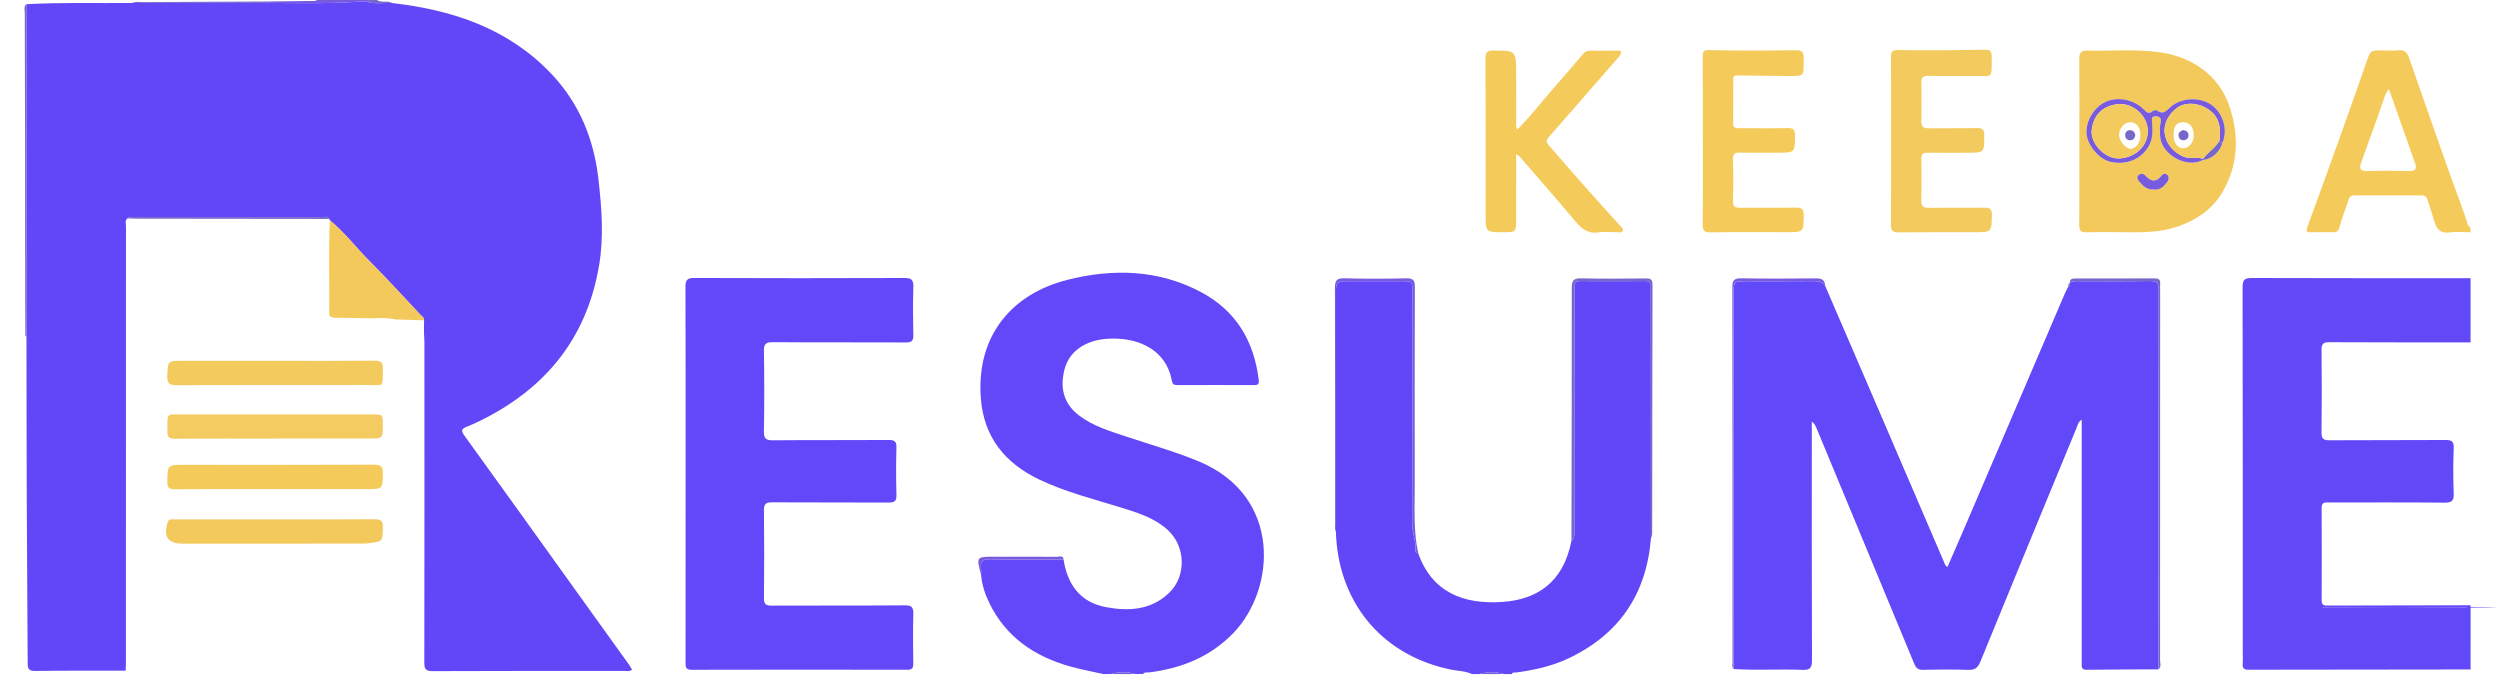 <?xml version="1.0" encoding="utf-8"?>
<!-- Generator: Adobe Illustrator 24.3.0, SVG Export Plug-In . SVG Version: 6.00 Build 0)  -->
<svg version="1.1" id="Layer_1" xmlns="http://www.w3.org/2000/svg" xmlns:xlink="http://www.w3.org/1999/xlink" x="0px" y="0px"
	 viewBox="0 0 1634.48 457.92" style="enable-background:new 0 0 1634.48 457.92;" xml:space="preserve">
<style type="text/css">
	.st0{fill:#6147F8;}
	.st1{fill:#6248F8;}
	.st2{fill:#6249F8;}
	.st3{fill:#F4CB5B;}
	.st4{fill:#785ADE;}
	.st5{fill:#7668CA;}
	.st6{fill:#6148F8;}
	.st7{fill:#F3C95B;}
	.st8{fill:#F3CA5D;}
	.st9{fill:#F3CB61;}
</style>
<g>
	<path class="st0" d="M1079.38,351.78c-2.92,36.8-20.94,63.23-54.46,78.9c-10.62,4.96-21.98,7.41-33.54,8.98
		c-1.06,0.14-2.41-0.41-3.05,1.03c-1.67,0-3.33,0-5,0c-5.33-1.62-10.67-1.63-16,0c-1.67,0-3.33,0-5,0c-4.4-2.08-9.27-1.97-13.9-2.94
		c-47.14-9.88-73.85-46.16-75.02-90.17c0.01-52.26,0.02-104.52,0.04-156.77c0-6.25,0.7-6.95,6.83-6.95c12.16-0.01,24.31,0,36.47,0
		c6.57,0,6.58,0,6.58,6.39c0,50.59,0.06,101.19-0.07,151.78c-0.02,6.22,2.65,12.01,2.24,18.23c-0.06,0.93,0.88,1.31,1.74,1.48
		c9.02,25.66,29.83,33.6,55.26,31.78c21.41-1.53,39.41-11.86,44.89-39.85c2.36-2.04,1.89-4.82,1.89-7.44
		c0.02-51.24,0.02-102.49,0.03-153.74c0-1.66,0.12-3.34-0.02-4.99c-0.23-2.86,1.07-3.74,3.81-3.73c14.15,0.08,28.3,0.08,42.45-0.01
		c2.79-0.02,4,1,3.76,3.8c-0.11,1.32-0.02,2.66-0.02,3.99C1079.33,244.97,1079.35,298.38,1079.38,351.78z"/>
	<path class="st1" d="M721.37,440.69c-7.34-1.66-14.78-2.98-22.01-5.04c-23.16-6.6-41.77-19.18-52.57-41.46
		c-2.82-5.82-4.84-11.97-5.4-18.49c0.01-1.33,0.21-2.69,0-3.99c-0.76-4.83,1.18-6.18,6-6.09c15.98,0.32,31.97,0.15,47.96,0.17
		c2.55,16.39,10.89,28.06,27.81,31.18c14.8,2.73,29.4,1.95,41.18-9.35c11.6-11.12,10.84-30.72-1.17-41.42
		c-8.77-7.81-19.64-11.07-30.44-14.42c-17.8-5.52-35.95-10.08-52.87-18.08c-22.73-10.76-36.82-27.83-38.64-53.83
		c-2.89-41.27,21.19-68.03,56.78-76.95c29.72-7.45,59.25-6.71,87.04,7.96c23.02,12.16,34.84,32.07,37.91,57.57
		c0.28,2.35-0.27,3.33-2.8,3.32c-16.83-0.07-33.66-0.06-50.49,0c-2.22,0.01-3.14-0.66-3.55-3c-3.5-19.58-21.07-28.05-40.14-27.37
		c-3.81,0.14-7.62,0.58-11.32,1.74c-10.23,3.21-16.99,9.74-19.16,20.35c-2.32,11.36,0.43,20.94,10.14,28.26
		c9.42,7.1,20.48,10.27,31.35,13.89c15.63,5.21,31.48,9.66,46.75,16c54.54,22.64,50.42,83.39,22.68,112.16
		c-15.16,15.72-34.15,23.23-55.43,25.85c-1.24,0.15-2.73-0.45-3.62,1c-1.67,0-3.33,0-5,0c-5.33-1.62-10.67-1.63-16,0
		C724.7,440.69,723.04,440.69,721.37,440.69z"/>
	<path class="st2" d="M1615.25,437.69c-48.31,0.04-96.62,0.06-144.93,0.18c-2.93,0.01-4.35-0.7-4.07-3.88
		c0.22-2.48,0.05-4.99,0.05-7.49c0-79.58,0.04-159.17-0.12-238.75c-0.01-4.89,1.41-6.01,6.13-6c47.64,0.18,95.29,0.11,142.93,0.12
		c0,13.99,0,27.98,0,41.97c-30.8-0.01-61.61,0.06-92.41-0.11c-3.96-0.02-5.06,1.13-5.02,5.05c0.19,17.97,0.22,35.95-0.02,53.92
		c-0.06,4.31,1.36,5.17,5.38,5.14c25.14-0.18,50.29,0.01,75.43-0.18c4.2-0.03,5.82,0.75,5.63,5.38c-0.4,9.8-0.38,19.64-0.01,29.45
		c0.18,4.73-1.05,6.19-5.96,6.14c-25.14-0.25-50.29-0.11-75.43-0.12c-2.5,0-4.99-0.47-4.96,3.54c0.12,20.14,0.08,40.27,0.01,60.41
		c-0.01,2.58,0.9,3.46,3.48,3.45c31.3-0.11,62.6-0.14,93.9-0.19C1615.25,409.71,1615.25,423.7,1615.25,437.69z M1518.36,396.97
		c0,0.15,0,0.29,0,0.44c31.52,0,63.05,0,94.57,0c0-0.15,0-0.29,0-0.44C1581.41,396.97,1549.89,396.97,1518.36,396.97z"/>
	<path class="st3" d="M1615.25,151.89c-4.5-0.03-9.08-0.63-13.47,0.06c-6.09,0.95-8.65-1.96-10.17-7.09
		c-1.4-4.74-3.05-9.4-4.46-14.14c-0.62-2.09-1.8-2.96-3.96-2.96c-14.66,0.04-29.32,0.04-43.98,0c-2.21-0.01-3.19,1-3.84,3.05
		c-1.89,5.99-4.2,11.86-5.93,17.9c-0.7,2.46-1.81,3.19-4.14,3.14c-4.83-0.09-9.66-0.07-14.49,0.01c-2.93,0.05-3.23-0.94-2.24-3.61
		c6.78-18.37,13.44-36.78,20.04-55.21c6.26-17.47,12.5-34.94,18.57-52.48c2.61-7.53,2.41-7.6,10.06-7.6c3.67,0,7.38,0.36,10.98-0.1
		c3.84-0.48,5.58,1.51,6.62,4.48c9.57,27.12,18.91,54.32,28.66,81.37c3.41,9.47,7.02,18.87,10.08,28.46
		c0.22,0.68,1.09,1.14,1.65,1.71C1615.25,149.89,1615.25,150.89,1615.25,151.89z M1561.82,58.14c-1.04,1.72-1.91,2.76-2.34,3.96
		c-1.8,4.94-3.42,9.94-5.19,14.88c-3.55,9.92-7.21,19.79-10.69,29.73c-1.14,3.25-0.55,5.25,3.8,5.12c9.3-0.28,18.61-0.22,27.91-0.01
		c3.89,0.09,4.84-1.63,3.73-4.83C1573.46,91,1567.79,75.04,1561.82,58.14z"/>
	<path class="st4" d="M175.43,0.97c9.06-0.11,18.13-0.21,27.19-0.35c1.62-0.03,3.31,0.37,4.82-0.62c11.33,0,22.66,0,34,0
		c-0.42,0.79-1.14,1-1.96,1.04c-5.95-0.05-11.88,0.56-17.79,0.76c-15.4,0.5-30.83,0.14-46.25,0.12
		C175.44,1.6,175.44,1.29,175.43,0.97z"/>
	<path class="st5" d="M239.48,1.04c0.81-0.04,1.54-0.25,1.96-1.04c1.67,0,3.33,0,5,0c3.03,2.11,6.88,0.13,9.97,1.99
		C250.76,1.63,245.03,2.99,239.48,1.04z"/>
	<path class="st4" d="M726.37,440.69c5.33-1.63,10.67-1.62,16,0C737.03,440.69,731.7,440.69,726.37,440.69z"/>
	<path class="st4" d="M967.34,440.69c5.33-1.63,10.67-1.62,16,0C978,440.69,972.67,440.69,967.34,440.69z"/>
	<path class="st0" d="M239.48,1.04c5.55,1.95,11.29,0.59,16.92,0.95c39.52,4.55,75.79,16.51,104.04,46.25
		c18.35,19.32,27.89,42.84,30.82,68.98c2.08,18.5,3.6,37.06,0.51,55.73c-7.42,44.93-31.79,77.45-71.55,98.89
		c-4.83,2.6-9.78,5.04-14.86,7.07c-3.54,1.41-4.22,2.47-1.76,5.86c23.62,32.64,47.06,65.41,70.56,98.14
		c12.33,17.17,24.68,34.33,37,51.51c0.75,1.05,1.35,2.2,2.05,3.36c-1.59,1.47-3.32,0.85-4.86,0.85
		c-41.83,0.04-83.65-0.04-125.48,0.15c-4.56,0.02-5.47-1.36-5.46-5.64c0.13-69.78,0.09-139.56,0.07-209.34
		c0-1.99-0.18-3.98-0.28-5.97c0-0.68,0-1.35,0-2.03c0-1.3,0-2.6,0-3.9c0.02-0.83,0.04-1.66,0.06-2.48c0.16-1.77-1.44-2.59-2.34-3.54
		c-11.11-11.93-22.17-23.92-33.65-35.48c-8.64-8.7-16.11-18.54-25.64-26.38c-0.12-0.29-0.23-0.59-0.32-0.89
		c-1.28-1.99-3.3-1.2-5.01-1.2c-40.57-0.04-81.14-0.04-121.7-0.01c-1.77,0-3.69-0.54-5.25,0.88c-1.81,1.4-0.98,3.4-0.98,5.1
		c-0.04,95.19-0.03,190.39-0.04,285.58c0,1.66-0.1,3.32-0.16,4.98c-19.8,0.03-39.61-0.07-59.41,0.2c-4.56,0.06-4.65-2.21-4.67-5.52
		c-0.17-36.42-0.46-72.85-0.6-109.27c-0.13-34.6-0.12-69.19-0.17-103.79c0.06-2.16,0.16-4.33,0.16-6.49
		c-0.01-45.47-0.02-90.93-0.07-136.4c-0.03-24.81-0.15-49.62-0.22-74.43c23.04-1.3,46.1-0.6,69.15-0.81
		c29.69-0.01,59.38-0.02,89.07-0.03c15.42,0.02,30.85,0.38,46.25-0.12C227.6,1.6,233.53,0.98,239.48,1.04z"/>
	<path class="st6" d="M1193.27,186.88c9.36,21.69,18.73,43.37,28.07,65.07c16.57,38.51,33.11,77.03,49.66,115.55
		c0.45,1.06,0.59,2.29,2.27,3.14c3.5-8.06,7.04-16.09,10.49-24.15c22.08-51.53,44.15-103.08,66.23-154.61
		c0.46-1.07,1.01-2.1,1.52-3.14c0.2-0.34,0.39-0.69,0.59-1.03c0,0-0.03,0.01-0.03,0.01c1.48-0.5,1.21-1.74,1.21-2.87
		c0,0-0.01,0.03-0.01,0.03c1.94-1.28,4.13-1.05,6.29-1.05c15.32,0,30.64,0.17,45.95-0.1c4.58-0.08,5.86,1.19,5.86,5.81
		c-0.15,82.69-0.11,165.39-0.12,248.08c-15.65,0.07-31.31,0.06-46.96,0.27c-3.8,0.05-3.29-2.31-3.29-4.6c0-21.48,0-42.96,0-64.43
		c0-31.29,0-62.58,0-94.52c-2.33,1.56-2.69,3.77-3.43,5.57c-21.03,50.89-42.06,101.79-62.86,152.77c-1.69,4.14-3.72,5.41-8.02,5.26
		c-9.82-0.33-19.66-0.22-29.48-0.04c-2.97,0.05-4.45-0.96-5.57-3.67c-21.3-51.49-42.69-102.95-64.06-154.42
		c-0.61-1.46-1.28-2.9-3.04-4.18c0,1.72,0,3.44,0,5.16c0,50.28-0.07,100.56,0.12,150.84c0.02,5.02-1.22,6.51-6.33,6.31
		c-14.96-0.59-29.95,0.4-44.91-0.53c0-81.57,0.01-163.13,0.01-244.7c0-8.85,0-8.85,9.09-8.85c14.32,0,28.65,0.07,42.97-0.06
		C1188.62,183.76,1191.32,184.17,1193.27,186.88z"/>
	<path class="st1" d="M448.25,309.53c0-40.63,0.06-81.26-0.1-121.9c-0.02-4.48,1.04-5.91,5.75-5.89
		c45.82,0.18,91.64,0.19,137.46,0.01c4.75-0.02,5.9,1.46,5.78,5.94c-0.3,10.48-0.25,20.98-0.02,31.47c0.08,3.81-1.21,4.75-4.88,4.73
		c-28.99-0.14-57.98,0.03-86.97-0.18c-4.6-0.03-5.88,1.19-5.81,5.8c0.27,17.48,0.31,34.97-0.02,52.45c-0.1,5.01,1.5,5.95,6.16,5.9
		c25.16-0.24,50.32-0.02,75.48-0.2c3.95-0.03,5.1,1.05,5,4.99c-0.27,10.32-0.29,20.65,0.01,30.97c0.12,4.15-1.43,4.98-5.2,4.95
		c-25.33-0.14-50.65,0.01-75.98-0.15c-3.99-0.03-5.49,0.86-5.44,5.19c0.23,19.15,0.22,38.3,0,57.45c-0.05,4.12,1.4,4.91,5.15,4.9
		c28.99-0.13,57.98,0.03,86.97-0.19c4.5-0.03,5.66,1.25,5.54,5.6c-0.3,10.82-0.18,21.65-0.04,32.47c0.04,2.96-0.78,4.04-3.92,4.04
		c-46.99-0.09-93.97-0.11-140.96,0.02c-4.13,0.01-4-2.08-4-4.97C448.26,391.8,448.25,350.67,448.25,309.53z"/>
	<path class="st7" d="M1359.47,92.59c0-17.98,0.12-35.95-0.08-53.93c-0.05-4.17,1.35-5.7,5.41-5.6c15.63,0.38,31.35-1.05,46.89,1.06
		c18.33,2.49,38.29,12.68,45.91,35.48c6.49,19.4,5.77,38.17-4.57,55.93c-6.43,11.05-16.56,18.03-28.58,22.34
		c-11.65,4.17-23.73,4.11-35.85,3.96c-8.16-0.1-16.33-0.2-24.48,0.05c-3.8,0.12-4.77-1.19-4.74-4.86
		C1359.56,128.88,1359.47,110.74,1359.47,92.59z M1440.22,104.61c5.71-0.4,11.3-5.41,12.98-11.65c3.28-8.01,0.45-18.25-6.56-23.8
		c-7.33-5.79-19.58-5.7-27.03,0.36c-2.79,2.27-4.94,5.99-9.38,2.72c-0.56-0.41-2.19-0.13-2.8,0.41c-2.8,2.52-4.4,0.29-6.11-1.36
		c-6.54-6.31-16.78-8.29-24.62-4.72c-7.79,3.55-13.27,12.83-12.49,21.16c0.7,7.51,8.34,16.44,15.45,18.05
		c9.88,2.23,18.57-1.12,23.85-8.14c4.22-5.63,4.07-11.61,3.44-17.93c-0.18-1.85-0.22-4.02,2.56-3.73c2.33,0.25,3.82,1.17,3.08,4.25
		c-0.64,2.69-0.5,5.62-0.37,8.43C1412.78,100.94,1429.41,110.38,1440.22,104.61z M1408.11,123.89c4.13,0.61,6.76-2.14,9.04-5.21
		c0.89-1.2,1.05-3-0.04-4.22c-0.99-1.1-2.78-1.05-3.57,0.01c-3.84,5.13-7.37,4.37-11.24,0.01c-0.99-1.12-2.98-1.05-4.15,0.05
		c-1.26,1.18-0.86,2.66,0.26,3.96C1400.92,121.4,1403.48,124.19,1408.11,123.89z"/>
	<path class="st3" d="M991.25,100.79c0,3.86,0,6.8,0,9.74c-0.01,10.99-0.02,21.97-0.02,32.96c0,8.33,0.01,8.33-8.57,8.32
		c-11.38-0.01-11.38-0.01-11.38-11.52c0.01-33.96,0.08-67.92-0.08-101.87c-0.02-4.08,0.92-5.46,5.2-5.42
		c14.82,0.13,14.82-0.03,14.84,14.95c0.01,10.49-0.02,20.97,0.04,31.46c0.01,1.58-0.49,3.28,0.77,5.15
		c8.47-8.25,15.44-17.62,23.14-26.32c6.56-7.42,12.97-14.98,19.4-22.52c1.26-1.48,2.66-2.54,4.62-2.56
		c6.16-0.07,12.32-0.07,18.48-0.08c0.81,0,1.89-0.12,2.07,0.89c0.25,1.42-0.72,2.47-1.6,3.47c-5.87,6.73-11.74,13.47-17.62,20.2
		c-9.34,10.71-18.65,21.45-28.07,32.08c-1.72,1.94-1.54,3.34,0.04,5.14c7.31,8.32,14.49,16.75,21.83,25.04
		c8.3,9.37,16.73,18.64,25.1,27.95c0.77,0.85,1.99,1.68,1.55,2.92c-0.58,1.65-2.26,1.01-3.49,1.03c-4.16,0.06-8.41-0.5-12.47,0.12
		c-7.13,1.09-11.2-2.58-15.37-7.56c-11.87-14.19-24.11-28.06-36.21-42.05C993.13,101.96,992.65,101.75,991.25,100.79z"/>
	<path class="st8" d="M1236.38,91.93c0-18.15,0.05-36.29-0.05-54.44c-0.02-3.72,0.65-4.85,5.06-4.76
		c18.97,0.36,37.95,0.06,56.93-0.21c2.44-0.03,3.35,0.79,3.75,2.84c0.1,0.48,0.09,0.99,0.09,1.49c-0.05,15.5,1.08,12.69-12.15,12.81
		c-9.83,0.09-19.66,0.11-29.48-0.04c-3.24-0.05-4.43,1.02-4.36,4.3c0.16,8.49,0.17,16.98,0.01,25.47c-0.07,3.59,1.51,4.55,4.83,4.5
		c10.49-0.15,20.99,0.07,31.48-0.16c3.79-0.08,4.83,1.24,4.82,4.9c-0.03,11.23,0.11,11.22-11.32,11.23
		c-8.49,0.01-16.99,0.16-25.48-0.01c-3.23-0.06-4.4,0.91-4.34,4.23c0.17,8.99,0.17,17.98-0.02,26.97c-0.08,3.74,1.32,4.9,4.97,4.85
		c11.99-0.18,23.99,0.05,35.98-0.14c3.75-0.06,5.28,0.78,5.18,4.95c-0.25,11.12-0.05,11.12-11.41,11.12
		c-16.49,0-32.98-0.1-49.47,0.11c-3.95,0.05-5.15-1.1-5.11-5.07c0.19-18.31,0.08-36.62,0.08-54.94
		C1236.37,91.93,1236.38,91.93,1236.38,91.93z"/>
	<path class="st3" d="M1113.28,91.43c0-17.98,0.07-35.96-0.06-53.94c-0.02-3.58,0.26-4.87,4.78-4.75
		c18.64,0.5,37.31,0.34,55.96,0.11c4.26-0.05,5.39,1.28,5.28,5.34c-0.32,11.54,1.55,11.69-11.21,11.49
		c-10.82-0.17-21.64-0.11-32.46-0.36c-1.94-0.04-2.38,0.7-2.38,2.19c-0.05,9.82-0.06,19.64-0.08,29.46
		c-0.01,2.99,2.12,2.83,4.18,2.83c10.49-0.01,20.99,0.16,31.48-0.06c3.75-0.08,4.81,1.11,4.78,4.83
		c-0.09,11.27,0.06,11.27-11.2,11.27c-8.33,0-16.66,0.12-24.98-0.06c-3.23-0.07-4.39,0.94-4.33,4.24
		c0.18,9.15,0.23,18.31-0.01,27.46c-0.1,3.74,1.44,4.4,4.72,4.36c12.16-0.14,24.32,0.1,36.48-0.12c3.98-0.07,5.09,1.2,5.03,5.11
		c-0.16,11.01,0.01,10.98-11.06,10.97c-16.66-0.02-33.32-0.13-49.97,0.11c-4.05,0.06-5.04-1.23-5-5.07
		c0.17-18.48,0.08-36.96,0.08-55.43C1113.29,91.43,1113.28,91.43,1113.28,91.43z"/>
	<path class="st4" d="M927.25,361.74c-0.86-0.17-1.8-0.55-1.74-1.48c0.42-6.22-2.25-12.01-2.24-18.23
		c0.13-50.59,0.07-101.19,0.07-151.78c0-6.39-0.01-6.39-6.58-6.39c-12.16,0-24.31-0.02-36.47,0c-6.13,0.01-6.82,0.71-6.83,6.95
		c-0.02,52.26-0.03,104.52-0.04,156.77c-0.96-1.54-0.54-3.25-0.55-4.87c-0.02-51.43,0.05-102.86-0.12-154.28
		c-0.02-4.89,1-6.65,6.27-6.49c13.48,0.4,26.98,0.32,40.46,0.03c4.55-0.1,5.55,1.44,5.53,5.72c-0.14,42.94-0.14,85.88-0.06,128.82
		C924.98,331.62,923.94,346.79,927.25,361.74z"/>
	<path class="st5" d="M1079.38,351.78c-0.03-53.41-0.06-106.81-0.08-160.22c0-1.33-0.09-2.67,0.02-3.99c0.24-2.8-0.97-3.81-3.76-3.8
		c-14.15,0.09-28.3,0.09-42.45,0.01c-2.74-0.02-4.05,0.86-3.81,3.73c0.13,1.65,0.02,3.33,0.02,4.99
		c-0.01,51.25-0.01,102.49-0.03,153.74c0,2.62,0.47,5.4-1.89,7.44c0.11-55.11,0.28-110.22,0.2-165.32c-0.01-5.07,1.29-6.53,6.4-6.4
		c13.99,0.36,27.99,0.19,41.98,0.07c3.04-0.02,4.44,0.56,4.43,4.07c-0.15,53.61-0.16,107.23-0.23,160.84
		C1080.18,348.57,1080.36,350.29,1079.38,351.78z"/>
	<path class="st4" d="M1193.27,186.88c-1.94-2.71-4.65-3.12-7.81-3.09c-14.32,0.13-28.65,0.06-42.97,0.06c-9.09,0-9.09,0-9.09,8.85
		c0,81.57-0.01,163.13-0.01,244.7c-1.29-1.43-0.68-3.18-0.68-4.78c-0.03-81.6,0.01-163.19-0.12-244.79
		c-0.01-4.57,1.2-5.95,5.84-5.87c16.32,0.28,32.66,0.21,48.98,0.04C1191.11,181.97,1193.12,183.08,1193.27,186.88z"/>
	<path class="st5" d="M1411.23,437.61c0.01-82.69-0.02-165.39,0.12-248.08c0.01-4.63-1.28-5.9-5.86-5.81
		c-15.31,0.28-30.63,0.11-45.95,0.1c-2.16,0-4.35-0.23-6.29,1.05c-0.08-2.65,1.69-2.81,3.68-2.81c17.31,0.02,34.62,0.04,51.94-0.03
		c2.6-0.01,3.66,0.95,3.44,3.52c-0.11,1.32-0.02,2.66-0.02,3.99c0,80.69,0.01,161.38-0.05,242.07
		C1412.25,433.6,1413.31,435.91,1411.23,437.61z"/>
	<path class="st4" d="M695.36,365.79c-15.99-0.02-31.98,0.15-47.96-0.17c-4.82-0.1-6.76,1.26-6,6.09c0.21,1.3,0.01,2.66,0,3.99
		c-3.15-11.65-3.1-11.72,8.64-11.72c13.66,0,27.33-0.05,40.99,0.06C692.53,364.05,694.94,362.75,695.36,365.79z"/>
	<path class="st5" d="M1353.27,184.84c0,1.13,0.27,2.37-1.21,2.87C1352.09,186.59,1352.29,185.55,1353.27,184.84z"/>
	<path class="st5" d="M1352.09,187.7c-0.2,0.34-0.39,0.69-0.59,1.03C1351.7,188.39,1351.89,188.04,1352.09,187.7z"/>
	<path class="st3" d="M179.62,319.79c-21.8,0-43.6-0.08-65.39,0.08c-3.65,0.03-4.87-0.9-4.83-4.72c0.11-11.25-0.06-11.25,11.2-11.25
		c41.27,0,82.53,0.07,123.79-0.11c4.61-0.02,6.07,1.24,5.95,5.84c-0.25,10.13-0.04,10.14-10.33,10.15
		C219.89,319.79,199.76,319.79,179.62,319.79z"/>
	<path class="st9" d="M179.95,286.76c-21.82,0-43.65-0.11-65.47,0.1c-4.05,0.04-5.16-1.22-5.05-5.05
		c0.36-12.11-1.86-10.86,10.92-10.87c40.98-0.04,81.96-0.01,122.94,0c7,0,7,0.02,7,6.74c0,9.02,0,9.04-8.88,9.04
		c-20.49,0.01-40.98,0-61.47,0C179.95,286.73,179.95,286.75,179.95,286.76z"/>
	<path class="st8" d="M179.95,235.89c21.66,0,43.32,0.1,64.98-0.08c4.19-0.04,5.55,1.31,5.42,5.42
		c-0.39,12.52,1.16,10.48-10.21,10.5c-41.49,0.05-82.98-0.06-124.47,0.11c-4.61,0.02-6.47-0.9-6.29-5.93
		c0.35-10.01,0.08-10.02,10.08-10.02C139.62,235.88,159.79,235.88,179.95,235.89z"/>
	<path class="st7" d="M180.45,339.57c21.48,0,42.95,0.08,64.43-0.08c3.93-0.03,5.59,0.77,5.46,5.17c-0.28,9.34-0.02,9.37-8.86,10.44
		c-1.81,0.22-3.64,0.32-5.46,0.32c-38.79,0.02-77.58,0.01-116.37,0.01c-9.82,0-12.95-4.35-10.08-13.86
		c0.86-2.86,3.16-1.96,4.95-1.97C136.5,339.55,158.48,339.57,180.45,339.57z"/>
	<path class="st7" d="M215.65,144.01c9.52,7.84,16.99,17.67,25.64,26.38c11.48,11.56,22.54,23.56,33.65,35.48
		c0.89,0.96,2.49,1.77,2.34,3.54c-6.28-0.19-12.56-0.38-18.84-0.57c-4.94-1.12-9.94-1.03-14.95-0.7
		c-8.16-0.15-16.32-0.36-24.48-0.42c-2.36-0.02-3.78-0.51-3.75-3.28C215.47,184.3,214.77,164.15,215.65,144.01z"/>
	<path class="st5" d="M83.38,142.8c1.55-1.42,3.47-0.88,5.25-0.88c40.57-0.03,81.14-0.03,121.7,0.01c1.71,0,3.73-0.79,5.01,1.2
		c-41.66-0.05-83.31-0.09-124.97-0.14C88.04,142.98,85.71,142.86,83.38,142.8z"/>
	<ellipse class="st1" cx="1565.65" cy="397.19" rx="66.87" ry="0.31"/>
	<path class="st5" d="M17.22,2.76c0.08,24.81,0.19,49.62,0.22,74.43c0.05,45.47,0.06,90.93,0.07,136.4c0,2.16-0.11,4.32-0.16,6.49
		c-0.25-0.14-0.51-0.28-0.78-0.4c-0.04-8.6-0.07-17.21-0.11-25.81c-0.02-31.74,0-63.49-0.05-95.23
		c-0.05-30.09-0.19-60.17-0.22-90.26C16.19,6.49,15.36,4.35,17.22,2.76z"/>
	<path class="st5" d="M175.44,1.91c-29.69,0.01-59.38,0.02-89.07,0.03c2.55-1.1,5.25-0.58,7.87-0.59
		c27.06-0.16,54.13-0.26,81.19-0.38C175.44,1.29,175.44,1.6,175.44,1.91z"/>
	<path class="st4" d="M1440.22,104.61c-10.81,5.77-27.45-3.67-28-15.96c-0.13-2.81-0.27-5.74,0.37-8.43c0.73-3.07-0.75-4-3.08-4.25
		c-2.78-0.29-2.74,1.88-2.56,3.73c0.62,6.32,0.78,12.31-3.44,17.93c-5.27,7.03-13.96,10.38-23.85,8.14
		c-7.11-1.61-14.75-10.53-15.45-18.05c-0.77-8.33,4.7-17.6,12.49-21.16c7.84-3.58,18.08-1.59,24.62,4.72
		c1.71,1.65,3.31,3.89,6.11,1.36c0.61-0.55,2.24-0.82,2.8-0.41c4.44,3.27,6.58-0.45,9.38-2.72c7.45-6.06,19.7-6.15,27.03-0.36
		c7.01,5.54,9.83,15.79,6.56,23.8c-1.45,0.8-1.97,0.08-2.09-1.29c0.6-6.88,0.6-13.36-5.31-18.63c-5.12-4.56-13.32-6.72-19.8-3.99
		c-5.73,2.41-11.53,10.01-10.8,17.6c0.67,6.88,5.24,12.49,11.84,15.53c4.48,2.06,8.99,0.11,13.25,1.68
		C1440.24,104.11,1440.22,104.36,1440.22,104.61z M1386.46,68.01c-11.39,0.37-18.04,7.33-18.93,17.33
		c-0.76,8.65,8.79,18.52,17.71,18.25c9.71-0.3,18.38-7.01,18.96-16.98C1404.76,76.99,1396.06,68.19,1386.46,68.01z"/>
	<path class="st4" d="M1408.11,123.89c-4.62,0.29-7.19-2.49-9.71-5.41c-1.12-1.3-1.51-2.78-0.26-3.96c1.17-1.1,3.16-1.17,4.15-0.05
		c3.87,4.36,7.4,5.12,11.24-0.01c0.79-1.06,2.59-1.11,3.57-0.01c1.1,1.23,0.94,3.02,0.04,4.22
		C1414.86,121.76,1412.24,124.51,1408.11,123.89z"/>
	<path class="st5" d="M1451.12,91.68c0.11,1.37,0.64,2.08,2.09,1.29c-1.68,6.24-7.27,11.25-12.98,11.65
		c-0.01-0.25,0.02-0.5,0.07-0.75C1443.45,99.4,1448.6,96.71,1451.12,91.68z"/>
	<path class="st8" d="M1451.12,91.68c-2.52,5.03-7.67,7.72-10.83,12.19c-4.25-1.57-8.76,0.38-13.25-1.68
		c-6.6-3.03-11.17-8.65-11.84-15.53c-0.73-7.59,5.06-15.19,10.8-17.6c6.49-2.73,14.69-0.57,19.8,3.99
		C1451.72,78.31,1451.71,84.8,1451.12,91.68z M1421.06,88.49c0.04,5.02,2.65,8.44,6.41,8.41c3.75-0.03,6.75-3.74,6.77-8.37
		c0.03-5.3-2.53-8.58-6.74-8.63C1422.91,79.84,1421.01,82.38,1421.06,88.49z"/>
	<path class="st8" d="M1386.46,68.01c9.61,0.18,18.3,8.98,17.74,18.6c-0.58,9.96-9.26,16.68-18.96,16.98
		c-8.93,0.27-18.48-9.6-17.71-18.25C1368.41,75.34,1375.07,68.38,1386.46,68.01z M1399.37,88.68c0.03-5.68-2.55-8.9-7.05-8.78
		c-3.49,0.09-6.99,4.31-6.88,8.29c0.11,3.99,4.38,9.16,7.52,9.1C1396.4,97.22,1399.35,93.27,1399.37,88.68z"/>
	<path class="st5" d="M1427.2,85.04c2.15,0.23,3.44,1.22,3.61,3.04c0.2,2.12-1.11,3.48-3.14,3.61c-1.83,0.11-3.11-1.11-3.33-2.94
		C1424.09,86.54,1425.69,85.67,1427.2,85.04z"/>
	<path class="st5" d="M1396.07,88.4c-0.34,1.82-1.25,3.21-3.15,3.3c-2.14,0.09-3.47-1.27-3.5-3.32c-0.03-1.79,1.09-3.18,3.03-3.26
		C1394.6,85.04,1395.67,86.43,1396.07,88.4z"/>
</g>
</svg>
